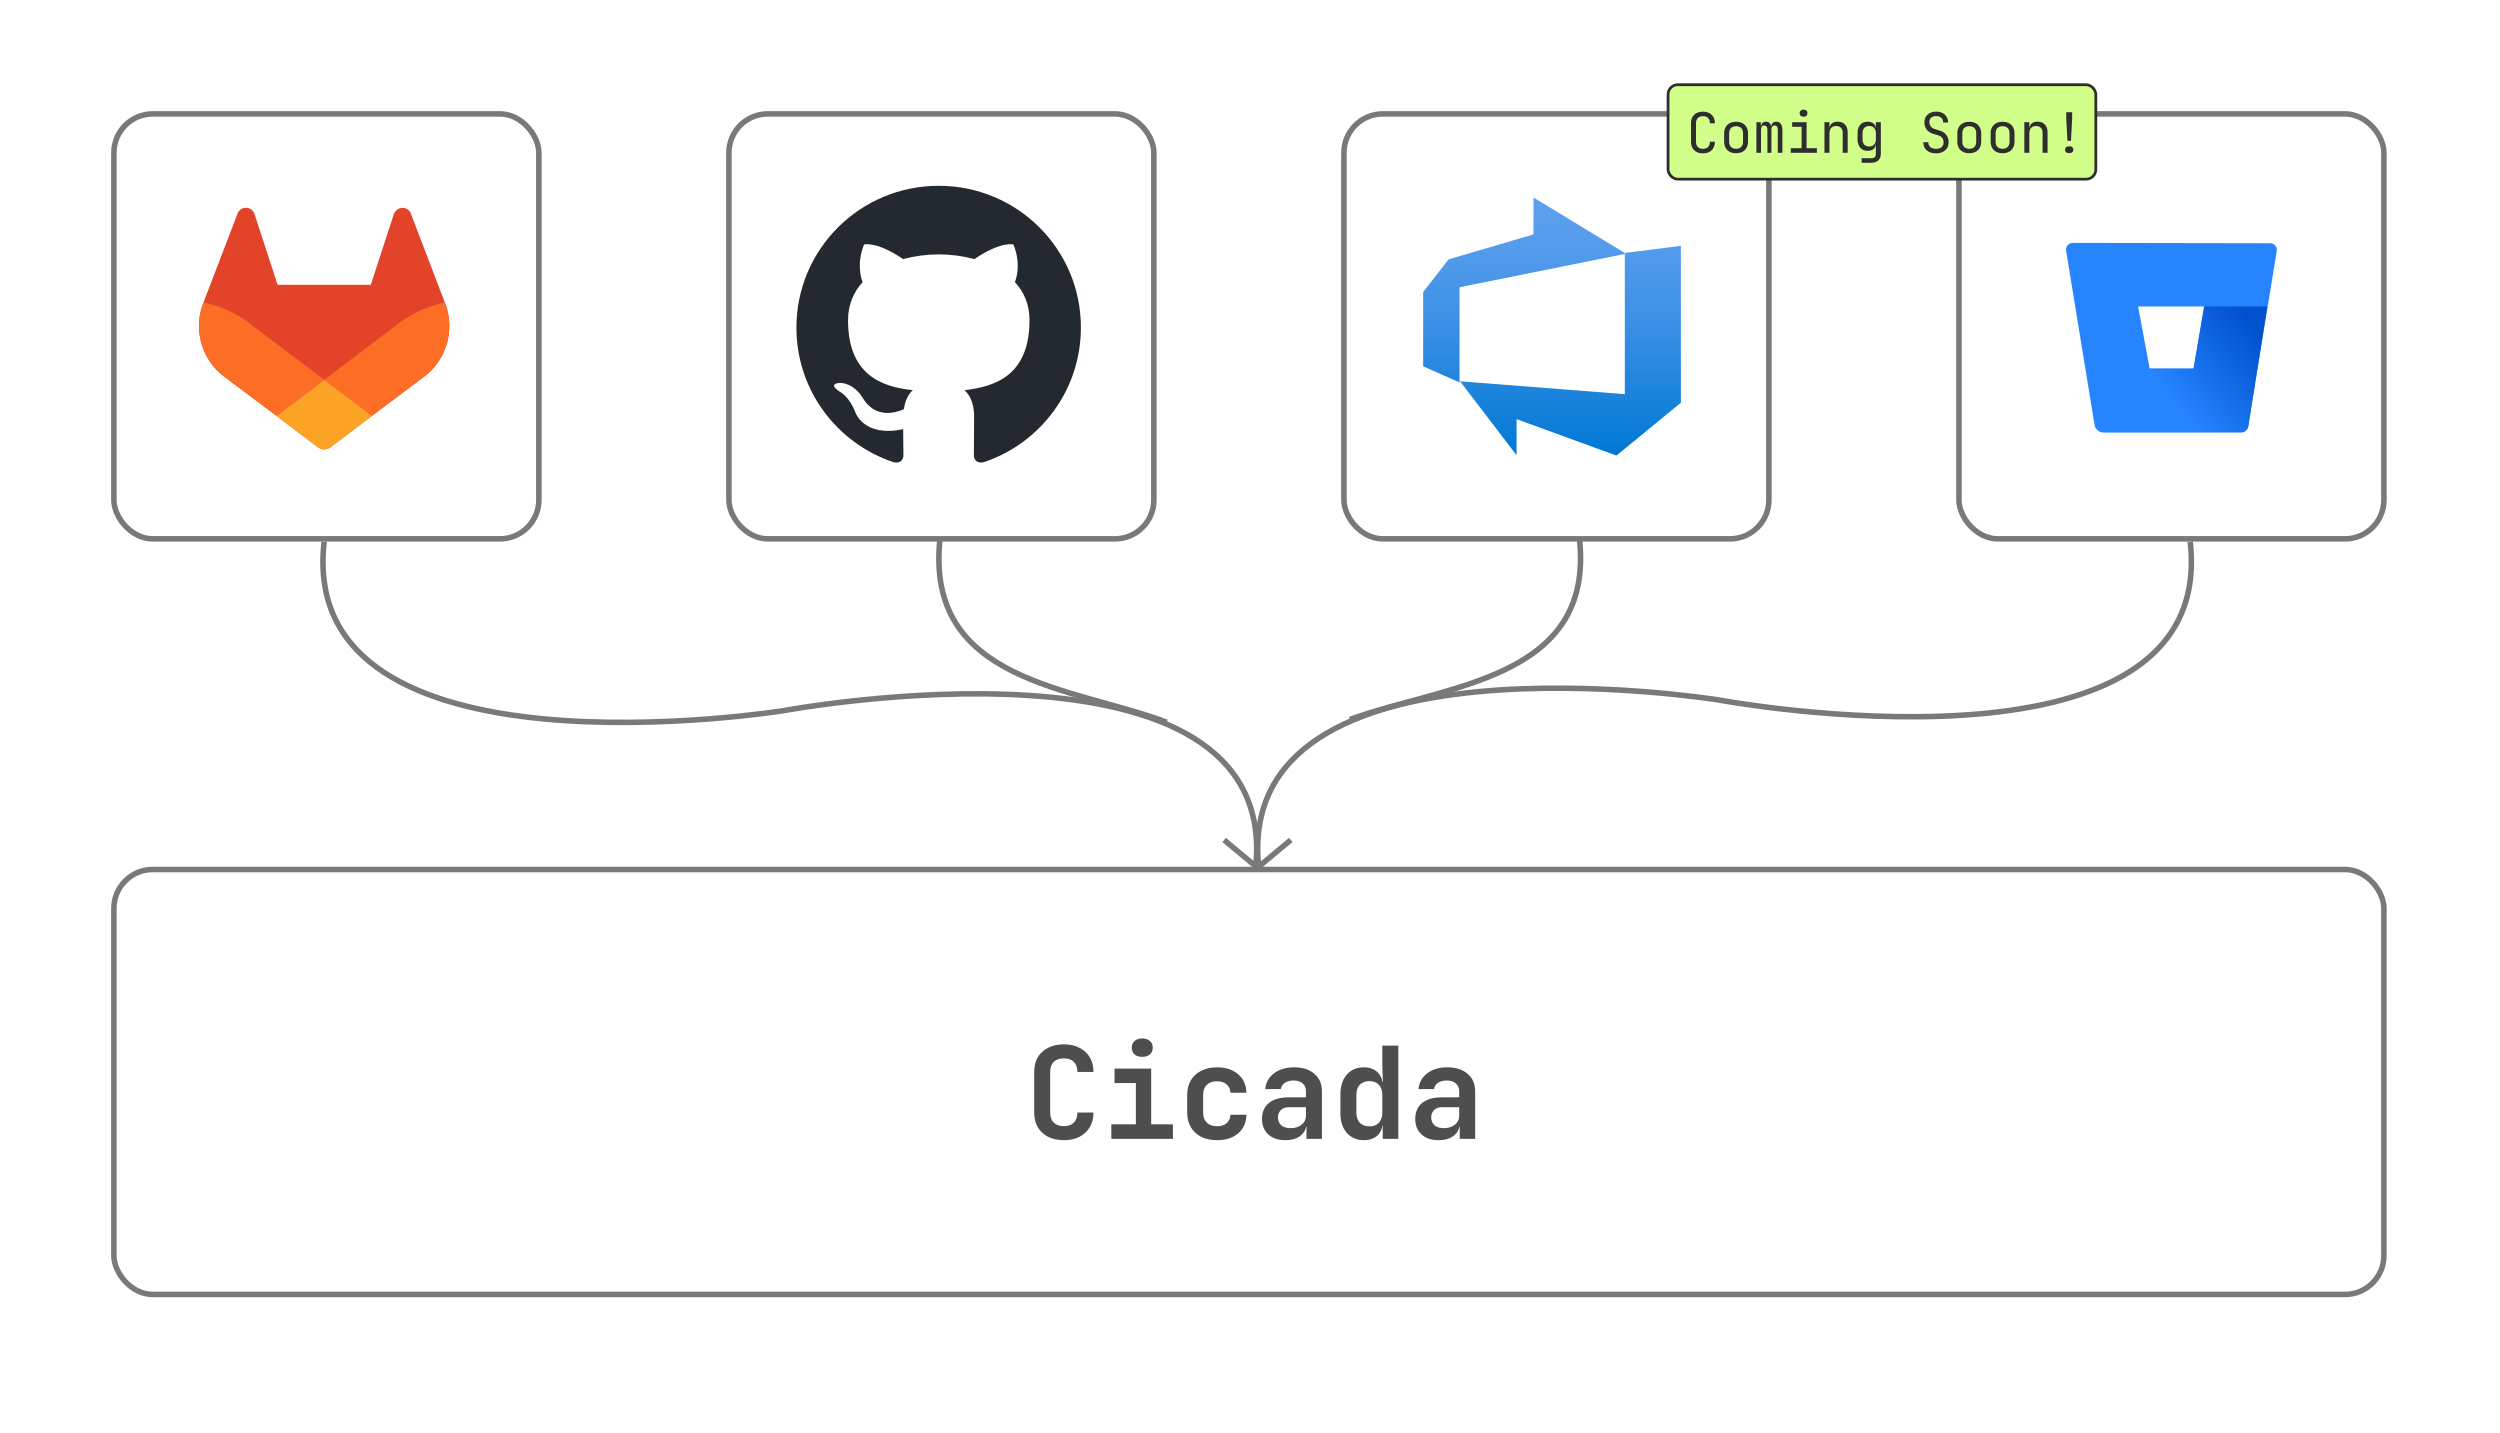 <svg width="900" height="516" viewBox="0 0 900 516" fill="none" xmlns="http://www.w3.org/2000/svg">
<rect width="900" height="516" fill="white"/>
<rect x="41" y="313.015" width="817.207" height="152.985" rx="14" stroke="#797979" stroke-width="2"/>
<path d="M382.984 410.46C380.837 410.46 378.951 410.061 377.326 409.264C375.731 408.436 374.489 407.286 373.6 405.814C372.741 404.311 372.312 402.548 372.312 400.524V385.896C372.312 383.841 372.741 382.078 373.6 380.606C374.489 379.134 375.731 377.999 377.326 377.202C378.951 376.374 380.837 375.96 382.984 375.96C385.161 375.96 387.032 376.374 388.596 377.202C390.191 377.999 391.433 379.134 392.322 380.606C393.211 382.078 393.656 383.841 393.656 385.896H387.86C387.86 384.301 387.431 383.09 386.572 382.262C385.744 381.434 384.548 381.02 382.984 381.02C381.42 381.02 380.209 381.434 379.35 382.262C378.491 383.09 378.062 384.286 378.062 385.85V400.524C378.062 402.088 378.491 403.299 379.35 404.158C380.209 404.986 381.42 405.4 382.984 405.4C384.548 405.4 385.744 404.986 386.572 404.158C387.431 403.299 387.86 402.088 387.86 400.524H393.656C393.656 402.517 393.211 404.265 392.322 405.768C391.433 407.271 390.191 408.436 388.596 409.264C387.032 410.061 385.161 410.46 382.984 410.46ZM400.078 410V404.756H408.91V389.898H401.228V384.7H414.43V404.756H422.25V410H400.078ZM411.21 380.468C410.045 380.468 409.125 380.177 408.45 379.594C407.775 378.981 407.438 378.168 407.438 377.156C407.438 376.144 407.775 375.347 408.45 374.764C409.125 374.151 410.045 373.844 411.21 373.844C412.375 373.844 413.295 374.151 413.97 374.764C414.645 375.347 414.982 376.144 414.982 377.156C414.982 378.168 414.645 378.981 413.97 379.594C413.295 380.177 412.375 380.468 411.21 380.468ZM438.102 410.46C435.955 410.46 434.069 410.061 432.444 409.264C430.849 408.436 429.607 407.286 428.718 405.814C427.829 404.311 427.384 402.548 427.384 400.524V394.176C427.384 392.121 427.829 390.358 428.718 388.886C429.607 387.414 430.849 386.279 432.444 385.482C434.069 384.654 435.955 384.24 438.102 384.24C441.291 384.24 443.837 385.068 445.738 386.724C447.639 388.349 448.636 390.573 448.728 393.394H442.978C442.886 392.075 442.411 391.063 441.552 390.358C440.724 389.622 439.574 389.254 438.102 389.254C436.569 389.254 435.357 389.683 434.468 390.542C433.579 391.37 433.134 392.566 433.134 394.13V400.524C433.134 402.088 433.579 403.299 434.468 404.158C435.357 405.017 436.569 405.446 438.102 405.446C439.574 405.446 440.724 405.093 441.552 404.388C442.411 403.652 442.886 402.625 442.978 401.306H448.728C448.636 404.127 447.639 406.366 445.738 408.022C443.837 409.647 441.291 410.46 438.102 410.46ZM462.74 410.46C460.133 410.46 458.079 409.77 456.576 408.39C455.073 407.01 454.322 405.155 454.322 402.824C454.322 400.34 455.15 398.423 456.806 397.074C458.462 395.725 460.808 395.05 463.844 395.05H470.146V392.888C470.146 391.661 469.747 390.711 468.95 390.036C468.153 389.331 467.064 388.978 465.684 388.978C464.427 388.978 463.384 389.254 462.556 389.806C461.728 390.358 461.237 391.109 461.084 392.06H455.472C455.748 389.668 456.821 387.767 458.692 386.356C460.563 384.945 462.955 384.24 465.868 384.24C468.965 384.24 471.403 385.022 473.182 386.586C474.991 388.119 475.896 390.205 475.896 392.842V410H470.33V405.584H469.41L470.33 404.342C470.33 406.213 469.64 407.7 468.26 408.804C466.88 409.908 465.04 410.46 462.74 410.46ZM464.626 406.136C466.251 406.136 467.57 405.722 468.582 404.894C469.625 404.066 470.146 402.993 470.146 401.674V398.592H463.936C462.771 398.592 461.835 398.929 461.13 399.604C460.425 400.279 460.072 401.168 460.072 402.272C460.072 403.468 460.471 404.419 461.268 405.124C462.096 405.799 463.215 406.136 464.626 406.136ZM490.966 410.46C488.451 410.46 486.412 409.586 484.848 407.838C483.315 406.09 482.548 403.744 482.548 400.8V393.946C482.548 390.971 483.315 388.61 484.848 386.862C486.381 385.114 488.421 384.24 490.966 384.24C493.051 384.24 494.707 384.838 495.934 386.034C497.161 387.199 497.774 388.809 497.774 390.864L496.486 389.53H497.82L497.636 383.504V376.42H503.386V410H497.774V405.17H496.486L497.774 403.836C497.774 405.891 497.161 407.516 495.934 408.712C494.707 409.877 493.051 410.46 490.966 410.46ZM492.99 405.492C494.462 405.492 495.597 405.063 496.394 404.204C497.222 403.315 497.636 402.088 497.636 400.524V394.176C497.636 392.612 497.222 391.401 496.394 390.542C495.597 389.653 494.462 389.208 492.99 389.208C491.518 389.208 490.368 389.637 489.54 390.496C488.712 391.355 488.298 392.581 488.298 394.176V400.524C488.298 402.119 488.712 403.345 489.54 404.204C490.368 405.063 491.518 405.492 492.99 405.492ZM517.904 410.46C515.297 410.46 513.243 409.77 511.74 408.39C510.237 407.01 509.486 405.155 509.486 402.824C509.486 400.34 510.314 398.423 511.97 397.074C513.626 395.725 515.972 395.05 519.008 395.05H525.31V392.888C525.31 391.661 524.911 390.711 524.114 390.036C523.317 389.331 522.228 388.978 520.848 388.978C519.591 388.978 518.548 389.254 517.72 389.806C516.892 390.358 516.401 391.109 516.248 392.06H510.636C510.912 389.668 511.985 387.767 513.856 386.356C515.727 384.945 518.119 384.24 521.032 384.24C524.129 384.24 526.567 385.022 528.346 386.586C530.155 388.119 531.06 390.205 531.06 392.842V410H525.494V405.584H524.574L525.494 404.342C525.494 406.213 524.804 407.7 523.424 408.804C522.044 409.908 520.204 410.46 517.904 410.46ZM519.79 406.136C521.415 406.136 522.734 405.722 523.746 404.894C524.789 404.066 525.31 402.993 525.31 401.674V398.592H519.1C517.935 398.592 516.999 398.929 516.294 399.604C515.589 400.279 515.236 401.168 515.236 402.272C515.236 403.468 515.635 404.419 516.432 405.124C517.26 405.799 518.379 406.136 519.79 406.136Z" fill="#4E4E4E"/>
<path d="M116.702 195C106.422 283.939 281.967 255.853 281.967 255.853C281.967 255.853 462.256 222.306 451.976 312.806" stroke="#797979" stroke-width="2"/>
<path d="M453.201 312.806C442.922 223.866 618.466 251.952 618.466 251.952C618.466 251.952 798.755 285.5 788.475 195" stroke="#797979" stroke-width="2"/>
<path d="M338.393 194C332.9 245.687 386.259 247.277 420 260" stroke="#797979" stroke-width="2"/>
<path d="M568.602 194C574.162 244.904 520.153 246.47 486 259" stroke="#797979" stroke-width="2"/>
<path d="M440.68 302.384L452.68 312.384L464.68 302.384" stroke="#797979" stroke-width="2"/>
<path d="M746.196 87.444C744.679 87.444 743.542 88.835 743.795 90.225L754.033 152.92C754.286 154.563 755.676 155.701 757.319 155.701H806.869C808.006 155.701 809.018 154.816 809.27 153.678L819.635 90.352C819.888 88.835 818.75 87.571 817.234 87.571L746.196 87.444ZM789.678 132.696H773.878L769.707 110.323H793.597L789.678 132.696Z" fill="#2684FF"/>
<path d="M816.222 110.323H793.47L789.678 132.696H773.878L755.297 154.816C755.297 154.816 756.182 155.575 757.446 155.575H806.995C808.132 155.575 809.144 154.69 809.396 153.552L816.222 110.323Z" fill="url(#paint0_linear_3_2)"/>
<rect x="705.222" y="41" width="152.985" height="152.985" rx="14" stroke="#797979" stroke-width="2"/>
<rect x="483.815" y="41" width="152.985" height="152.985" rx="14" stroke="#797979" stroke-width="2"/>
<path d="M605.116 88.499V144.979L581.921 163.999L545.969 150.893V163.883L525.615 137.266L584.936 141.905V91.05L605.116 88.499ZM585.342 91.34L552.057 71.103V84.382L521.498 93.37L512.336 105.141V131.874L525.441 137.672V103.402L585.342 91.34Z" fill="url(#paint1_linear_3_2)"/>
<rect x="262.407" y="41" width="152.985" height="152.985" rx="14" stroke="#797979" stroke-width="2"/>
<g clip-path="url(#clip0_3_2)">
<path fill-rule="evenodd" clip-rule="evenodd" d="M337.956 66.885C309.619 66.885 286.711 89.718 286.711 117.965C286.711 140.544 301.389 159.657 321.751 166.422C324.297 166.931 325.229 165.323 325.229 163.971L325.145 154.498C310.89 157.543 307.922 148.409 307.922 148.409C305.631 142.489 302.237 140.968 302.237 140.968C297.571 137.839 302.576 137.839 302.576 137.839C307.752 138.177 310.468 143.082 310.468 143.082C315.048 150.862 322.43 148.663 325.399 147.31C325.823 144.012 327.181 141.729 328.624 140.46C317.254 139.276 305.292 134.879 305.292 115.258C305.292 109.677 307.327 105.11 310.551 101.559C310.043 100.29 308.261 95.046 311.061 88.027C311.061 88.027 315.388 86.674 325.144 93.27C329.321 92.152 333.629 91.584 337.956 91.579C342.283 91.579 346.694 92.171 350.767 93.27C360.524 86.674 364.851 88.027 364.851 88.027C367.652 95.046 365.868 100.29 365.36 101.559C368.669 105.11 370.62 109.677 370.62 115.258C370.62 134.879 358.658 139.191 347.204 140.46C349.071 142.067 350.682 145.111 350.682 149.932L350.598 163.97C350.598 165.323 351.532 166.931 354.076 166.423C374.438 159.656 389.116 140.544 389.116 117.965C389.2 89.718 366.208 66.885 337.956 66.885Z" fill="#24292F"/>
</g>
<g clip-path="url(#clip1_3_2)">
<path d="M160.267 109.214L160.141 108.889L147.872 76.814C147.623 76.186 147.181 75.653 146.61 75.291C146.182 75.032 145.7 74.874 145.202 74.829C144.704 74.784 144.202 74.854 143.735 75.033C143.268 75.212 142.847 75.496 142.506 75.863C142.165 76.229 141.912 76.669 141.766 77.148L133.483 102.537H99.94L91.656 77.148C91.476 76.494 91.095 75.913 90.567 75.489C90.037 75.074 89.393 74.832 88.721 74.796C88.05 74.76 87.384 74.931 86.812 75.286C86.243 75.649 85.801 76.182 85.55 76.81L73.258 108.871L73.136 109.195C71.37 113.818 71.152 118.89 72.515 123.648C73.878 128.406 76.748 132.591 80.692 135.572L80.734 135.605L80.847 135.684L99.536 149.705L108.782 156.715L114.414 160.975C115.073 161.476 115.877 161.747 116.704 161.747C117.531 161.747 118.336 161.476 118.994 160.975L124.626 156.715L133.872 149.705L152.674 135.6L152.721 135.562C156.656 132.581 159.519 128.4 160.88 123.649C162.241 118.898 162.026 113.832 160.267 109.214Z" fill="#E24329"/>
<path d="M160.268 109.214L160.141 108.889C154.163 110.119 148.53 112.655 143.644 116.318L116.7 136.728L133.863 149.724L152.664 135.619L152.711 135.581C156.652 132.599 159.52 128.416 160.883 123.661C162.246 118.906 162.03 113.835 160.268 109.214Z" fill="#FC6D26"/>
<path d="M99.536 149.724L108.782 156.734L114.414 160.994C115.073 161.495 115.877 161.766 116.704 161.766C117.531 161.766 118.336 161.495 118.995 160.994L124.627 156.734L133.872 149.724L116.7 136.728L99.536 149.724Z" fill="#FCA326"/>
<path d="M89.751 116.318C84.868 112.648 79.237 110.104 73.258 108.871L73.136 109.195C71.37 113.818 71.152 118.89 72.515 123.648C73.878 128.406 76.748 132.591 80.692 135.571L80.735 135.604L80.847 135.684L99.536 149.705L116.7 136.709L89.751 116.318Z" fill="#FC6D26"/>
</g>
<rect x="41" y="41" width="152.985" height="152.985" rx="14" stroke="#797979" stroke-width="2"/>
<rect x="600.5" y="30.5" width="154" height="34" rx="3.5" fill="#D2FF89" stroke="#2E2E2E"/>
<path d="M613.08 55.2C612.2 55.2 611.433 55.033 610.78 54.7C610.14 54.367 609.64 53.887 609.28 53.26C608.933 52.62 608.76 51.867 608.76 51V44.4C608.76 43.52 608.933 42.767 609.28 42.14C609.64 41.513 610.14 41.033 610.78 40.7C611.433 40.367 612.2 40.2 613.08 40.2C613.96 40.2 614.72 40.373 615.36 40.72C616 41.053 616.493 41.533 616.84 42.16C617.187 42.787 617.36 43.533 617.36 44.4H615.56C615.56 43.573 615.34 42.94 614.9 42.5C614.473 42.047 613.867 41.82 613.08 41.82C612.293 41.82 611.673 42.04 611.22 42.48C610.78 42.92 610.56 43.553 610.56 44.38V51C610.56 51.827 610.78 52.467 611.22 52.92C611.673 53.36 612.293 53.58 613.08 53.58C613.867 53.58 614.473 53.36 614.9 52.92C615.34 52.467 615.56 51.827 615.56 51H617.36C617.36 51.853 617.187 52.6 616.84 53.24C616.493 53.867 616 54.353 615.36 54.7C614.72 55.033 613.96 55.2 613.08 55.2ZM624.992 55.16C624.112 55.16 623.352 54.993 622.712 54.66C622.072 54.327 621.572 53.847 621.212 53.22C620.866 52.58 620.692 51.827 620.692 50.96V48.04C620.692 47.16 620.866 46.407 621.212 45.78C621.572 45.153 622.072 44.673 622.712 44.34C623.352 44.007 624.112 43.84 624.992 43.84C625.872 43.84 626.632 44.007 627.272 44.34C627.912 44.673 628.406 45.153 628.752 45.78C629.112 46.407 629.292 47.153 629.292 48.02V50.96C629.292 51.827 629.112 52.58 628.752 53.22C628.406 53.847 627.912 54.327 627.272 54.66C626.632 54.993 625.872 55.16 624.992 55.16ZM624.992 53.56C625.779 53.56 626.392 53.34 626.832 52.9C627.272 52.46 627.492 51.813 627.492 50.96V48.04C627.492 47.187 627.272 46.54 626.832 46.1C626.392 45.66 625.779 45.44 624.992 45.44C624.219 45.44 623.606 45.66 623.152 46.1C622.712 46.54 622.492 47.187 622.492 48.04V50.96C622.492 51.813 622.712 52.46 623.152 52.9C623.606 53.34 624.219 53.56 624.992 53.56ZM632.304 55V44H633.884V45.32H634.244L633.964 45.8C633.964 45.187 634.124 44.7 634.444 44.34C634.778 43.98 635.224 43.8 635.784 43.8C636.398 43.8 636.871 44.027 637.204 44.48C637.538 44.933 637.704 45.573 637.704 46.4L637.164 45.32H638.004L637.624 45.8C637.624 45.187 637.791 44.7 638.124 44.34C638.471 43.98 638.924 43.8 639.484 43.8C640.178 43.8 640.711 44.06 641.084 44.58C641.471 45.1 641.664 45.787 641.664 46.64V55H640.004V46.62C640.004 46.167 639.904 45.813 639.704 45.56C639.518 45.307 639.238 45.18 638.864 45.18C638.504 45.18 638.218 45.307 638.004 45.56C637.804 45.8 637.704 46.147 637.704 46.6V55H636.264V46.62C636.264 46.153 636.158 45.8 635.944 45.56C635.744 45.307 635.458 45.18 635.084 45.18C634.711 45.18 634.431 45.307 634.244 45.56C634.058 45.8 633.964 46.147 633.964 46.6V55H632.304ZM644.677 55V53.36H648.577V45.64H645.177V44H650.377V53.36H654.077V55H644.677ZM649.277 42.02C648.837 42.02 648.49 41.907 648.237 41.68C647.983 41.453 647.857 41.147 647.857 40.76C647.857 40.36 647.983 40.047 648.237 39.82C648.49 39.58 648.837 39.46 649.277 39.46C649.717 39.46 650.063 39.58 650.317 39.82C650.57 40.047 650.697 40.36 650.697 40.76C650.697 41.147 650.57 41.453 650.317 41.68C650.063 41.907 649.717 42.02 649.277 42.02ZM656.809 55V44H658.609V46.1H658.989L658.609 46.52C658.609 45.653 658.869 44.987 659.389 44.52C659.909 44.04 660.629 43.8 661.549 43.8C662.655 43.8 663.535 44.14 664.189 44.82C664.842 45.5 665.169 46.427 665.169 47.6V55H663.369V47.8C663.369 47.013 663.155 46.413 662.729 46C662.315 45.573 661.749 45.36 661.029 45.36C660.282 45.36 659.689 45.587 659.249 46.04C658.822 46.493 658.609 47.147 658.609 48V55H656.809ZM670.181 58.6V56.96H673.681C674.241 56.96 674.648 56.833 674.901 56.58C675.168 56.327 675.301 55.933 675.301 55.4V54L675.341 52H674.981L675.321 51.7C675.321 52.5 675.054 53.133 674.521 53.6C673.988 54.067 673.274 54.3 672.381 54.3C671.248 54.3 670.354 53.933 669.701 53.2C669.048 52.453 668.721 51.453 668.721 50.2V47.88C668.721 46.627 669.048 45.633 669.701 44.9C670.354 44.167 671.248 43.8 672.381 43.8C673.274 43.8 673.988 44.033 674.521 44.5C675.054 44.967 675.321 45.6 675.321 46.4L674.981 46.1H675.321V44H677.101V55.4C677.101 56.387 676.794 57.167 676.181 57.74C675.581 58.313 674.741 58.6 673.661 58.6H670.181ZM672.921 52.74C673.668 52.74 674.254 52.507 674.681 52.04C675.108 51.573 675.321 50.927 675.321 50.1V48C675.321 47.173 675.108 46.527 674.681 46.06C674.254 45.593 673.668 45.36 672.921 45.36C672.161 45.36 671.568 45.587 671.141 46.04C670.728 46.493 670.521 47.147 670.521 48V50.1C670.521 50.953 670.728 51.607 671.141 52.06C671.568 52.513 672.161 52.74 672.921 52.74ZM697.025 55.2C696.065 55.2 695.239 55.04 694.545 54.72C693.865 54.4 693.339 53.94 692.965 53.34C692.592 52.74 692.399 52.027 692.385 51.2H694.185C694.185 51.933 694.432 52.513 694.925 52.94C695.432 53.367 696.132 53.58 697.025 53.58C697.865 53.58 698.519 53.373 698.985 52.96C699.465 52.547 699.705 51.973 699.705 51.24C699.705 50.653 699.545 50.14 699.225 49.7C698.919 49.26 698.472 48.953 697.885 48.78L695.905 48.16C694.905 47.853 694.132 47.34 693.585 46.62C693.052 45.9 692.785 45.053 692.785 44.08C692.785 43.293 692.959 42.613 693.305 42.04C693.665 41.453 694.165 41 694.805 40.68C695.445 40.347 696.199 40.18 697.065 40.18C698.345 40.18 699.372 40.54 700.145 41.26C700.919 41.967 701.312 42.913 701.325 44.1H699.525C699.525 43.38 699.305 42.82 698.865 42.42C698.439 42.007 697.832 41.8 697.045 41.8C696.272 41.8 695.665 41.987 695.225 42.36C694.799 42.733 694.585 43.253 694.585 43.92C694.585 44.52 694.745 45.04 695.065 45.48C695.385 45.92 695.845 46.233 696.445 46.42L698.445 47.06C699.419 47.367 700.172 47.887 700.705 48.62C701.239 49.353 701.505 50.213 701.505 51.2C701.505 52 701.319 52.7 700.945 53.3C700.572 53.9 700.045 54.367 699.365 54.7C698.699 55.033 697.919 55.2 697.025 55.2ZM708.938 55.16C708.058 55.16 707.298 54.993 706.658 54.66C706.018 54.327 705.518 53.847 705.158 53.22C704.811 52.58 704.638 51.827 704.638 50.96V48.04C704.638 47.16 704.811 46.407 705.158 45.78C705.518 45.153 706.018 44.673 706.658 44.34C707.298 44.007 708.058 43.84 708.938 43.84C709.818 43.84 710.578 44.007 711.218 44.34C711.858 44.673 712.351 45.153 712.698 45.78C713.058 46.407 713.238 47.153 713.238 48.02V50.96C713.238 51.827 713.058 52.58 712.698 53.22C712.351 53.847 711.858 54.327 711.218 54.66C710.578 54.993 709.818 55.16 708.938 55.16ZM708.938 53.56C709.724 53.56 710.338 53.34 710.778 52.9C711.218 52.46 711.438 51.813 711.438 50.96V48.04C711.438 47.187 711.218 46.54 710.778 46.1C710.338 45.66 709.724 45.44 708.938 45.44C708.164 45.44 707.551 45.66 707.098 46.1C706.658 46.54 706.438 47.187 706.438 48.04V50.96C706.438 51.813 706.658 52.46 707.098 52.9C707.551 53.34 708.164 53.56 708.938 53.56ZM720.93 55.16C720.05 55.16 719.29 54.993 718.65 54.66C718.01 54.327 717.51 53.847 717.15 53.22C716.803 52.58 716.63 51.827 716.63 50.96V48.04C716.63 47.16 716.803 46.407 717.15 45.78C717.51 45.153 718.01 44.673 718.65 44.34C719.29 44.007 720.05 43.84 720.93 43.84C721.81 43.84 722.57 44.007 723.21 44.34C723.85 44.673 724.343 45.153 724.69 45.78C725.05 46.407 725.23 47.153 725.23 48.02V50.96C725.23 51.827 725.05 52.58 724.69 53.22C724.343 53.847 723.85 54.327 723.21 54.66C722.57 54.993 721.81 55.16 720.93 55.16ZM720.93 53.56C721.716 53.56 722.33 53.34 722.77 52.9C723.21 52.46 723.43 51.813 723.43 50.96V48.04C723.43 47.187 723.21 46.54 722.77 46.1C722.33 45.66 721.716 45.44 720.93 45.44C720.156 45.44 719.543 45.66 719.09 46.1C718.65 46.54 718.43 47.187 718.43 48.04V50.96C718.43 51.813 718.65 52.46 719.09 52.9C719.543 53.34 720.156 53.56 720.93 53.56ZM728.762 55V44H730.562V46.1H730.942L730.562 46.52C730.562 45.653 730.822 44.987 731.342 44.52C731.862 44.04 732.582 43.8 733.502 43.8C734.609 43.8 735.489 44.14 736.142 44.82C736.795 45.5 737.122 46.427 737.122 47.6V55H735.322V47.8C735.322 47.013 735.109 46.413 734.682 46C734.269 45.573 733.702 45.36 732.982 45.36C732.235 45.36 731.642 45.587 731.202 46.04C730.775 46.493 730.562 47.147 730.562 48V55H728.762ZM744.274 50.7L743.854 42.8V40.4H745.974V42.8L745.554 50.7H744.274ZM744.614 55.1C744.267 55.1 743.981 54.987 743.754 54.76C743.527 54.533 743.414 54.247 743.414 53.9C743.414 53.553 743.527 53.267 743.754 53.04C743.981 52.813 744.267 52.7 744.614 52.7H745.214C745.601 52.7 745.894 52.813 746.094 53.04C746.307 53.253 746.414 53.533 746.414 53.88C746.414 54.227 746.301 54.52 746.074 54.76C745.847 54.987 745.561 55.1 745.214 55.1H744.614Z" fill="#2E2E2E"/>
<defs>
<linearGradient id="paint0_linear_3_2" x1="821.544" y1="116.628" x2="783.84" y2="146.059" gradientUnits="userSpaceOnUse">
<stop offset="0.176" stop-color="#0052CC"/>
<stop offset="1" stop-color="#2684FF"/>
</linearGradient>
<linearGradient id="paint1_linear_3_2" x1="558.726" y1="163.709" x2="558.726" y2="71.276" gradientUnits="userSpaceOnUse">
<stop stop-color="#0078D4"/>
<stop offset="0.16" stop-color="#1380DA"/>
<stop offset="0.53" stop-color="#3C91E5"/>
<stop offset="0.82" stop-color="#559CEC"/>
<stop offset="1" stop-color="#5EA0EF"/>
</linearGradient>
<clipPath id="clip0_3_2">
<rect width="102.796" height="99.633" fill="white" transform="translate(286.711 66.885)"/>
</clipPath>
<clipPath id="clip1_3_2">
<rect width="90.144" height="86.981" fill="white" transform="translate(71.63 74.793)"/>
</clipPath>
</defs>
</svg>
